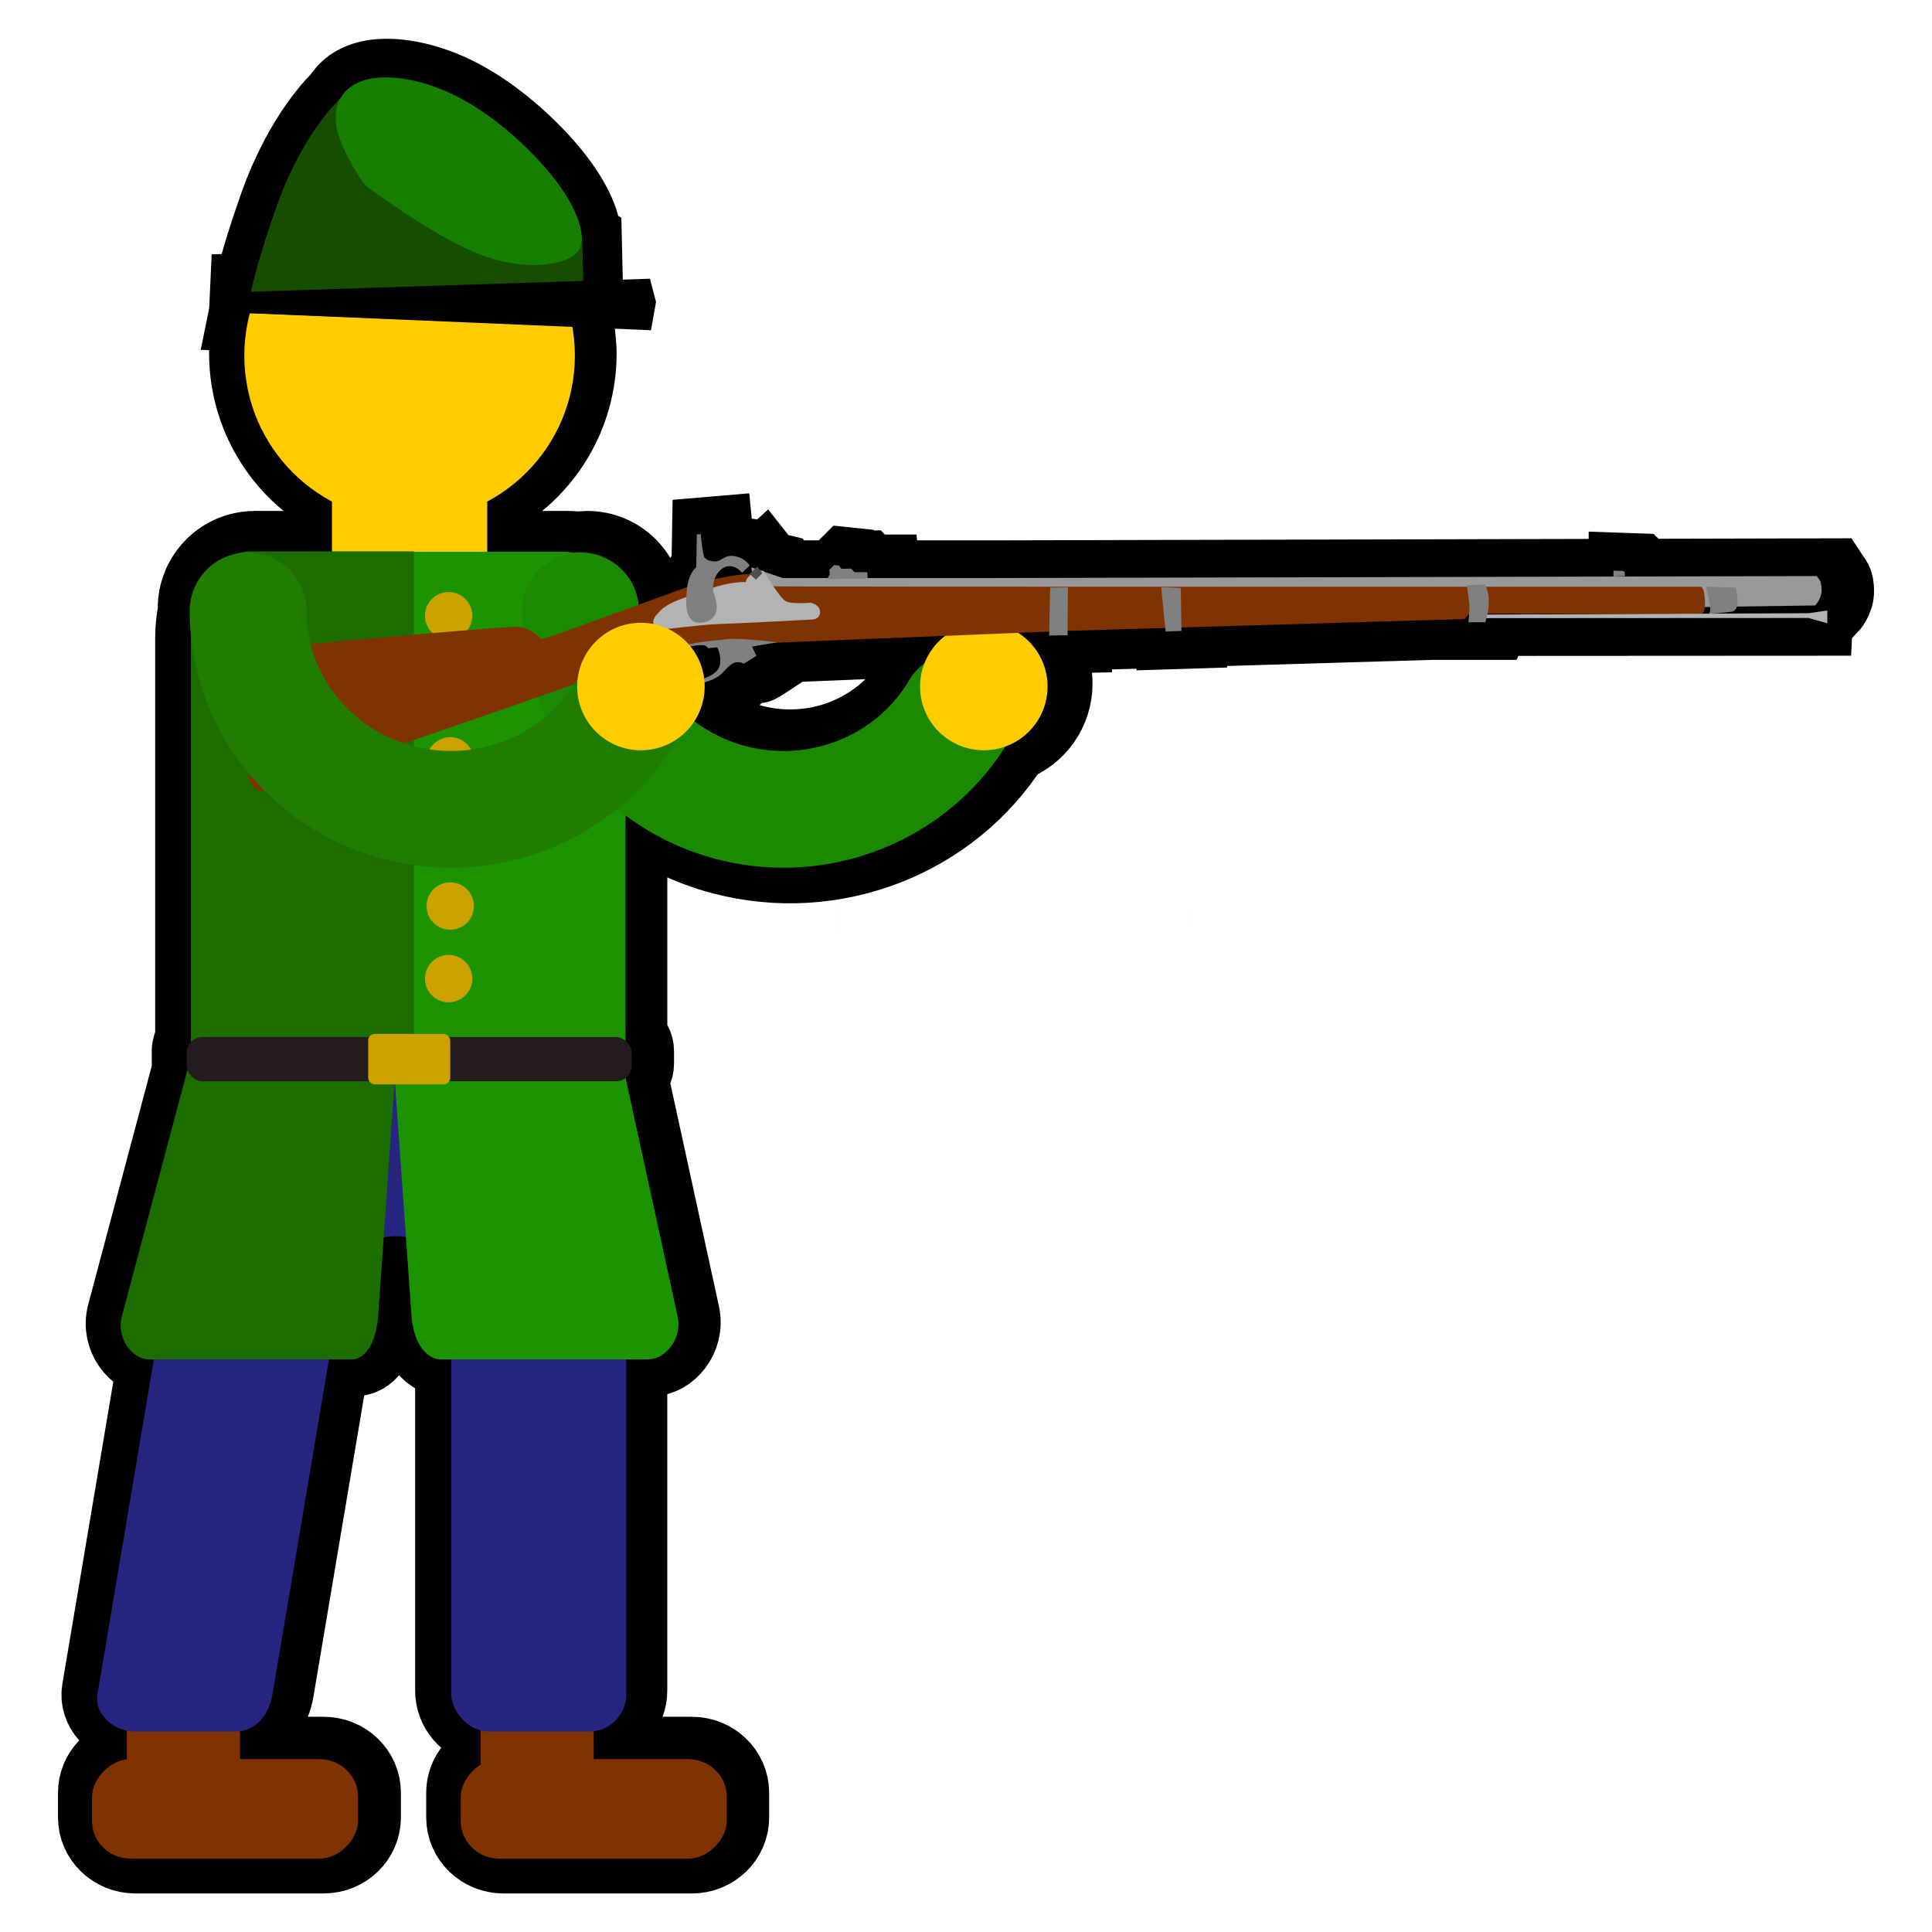 <?xml version="1.0" encoding="UTF-8" standalone="no"?>
<!-- Created with Inkscape (http://www.inkscape.org/) -->

<svg
   width="100mm"
   height="100mm"
   viewBox="0 0 100 100"
   version="1.1"
   id="svg5"
   inkscape:version="1.2 (dc2aedaf03, 2022-05-15)"
   sodipodi:docname="rifle1.svg"
   xmlns:inkscape="http://www.inkscape.org/namespaces/inkscape"
   xmlns:sodipodi="http://sodipodi.sourceforge.net/DTD/sodipodi-0.dtd"
   xmlns="http://www.w3.org/2000/svg"
   xmlns:svg="http://www.w3.org/2000/svg">
  <sodipodi:namedview
     id="namedview7"
     pagecolor="#ffffff"
     bordercolor="#666666"
     borderopacity="1.0"
     inkscape:showpageshadow="2"
     inkscape:pageopacity="0.0"
     inkscape:pagecheckerboard="0"
     inkscape:deskcolor="#d1d1d1"
     inkscape:document-units="mm"
     showgrid="false"
     inkscape:zoom="0.74564394"
     inkscape:cx="269.56566"
     inkscape:cy="423.79477"
     inkscape:window-width="1920"
     inkscape:window-height="1017"
     inkscape:window-x="-8"
     inkscape:window-y="-8"
     inkscape:window-maximized="1"
     inkscape:current-layer="layer2" />
  <defs
     id="defs2">
    <inkscape:path-effect
       only_selected="false"
       apply_with_weight="true"
       apply_no_weight="true"
       helper_size="0"
       steps="2"
       weight="33.333"
       lpeversion="1"
       is_visible="true"
       id="path-effect1725"
       effect="bspline" />
    <inkscape:path-effect
       only_selected="false"
       apply_with_weight="true"
       apply_no_weight="true"
       helper_size="0"
       steps="2"
       weight="33.333"
       lpeversion="1"
       is_visible="true"
       id="path-effect1725-9"
       effect="bspline" />
    <inkscape:path-effect
       only_selected="false"
       apply_with_weight="true"
       apply_no_weight="true"
       helper_size="0"
       steps="2"
       weight="33.333"
       lpeversion="1"
       is_visible="true"
       id="path-effect1725-9-5"
       effect="bspline" />
  </defs>
  <g
     inkscape:groupmode="layer"
     id="layer2"
     inkscape:label="shadow">
    <path
       id="rect2190-4"
       style="fill:#ffcc00;stroke:#000000;stroke-width:4;stroke-linecap:square;stroke-dasharray:none"
       d="m 19.942,4.008 c -0.31,0.005 -0.598,0.038 -0.856,0.099 -0.69,0.163 -1.166,0.524 -1.427,0.998 -0.128,0.117 -1.96,1.838 -3.272,5.523 -0.747,2.098 -1.145,3.57 -1.354,4.475 l -0.164,0.005 -0.05,1.088 c -1.04e-4,8.5e-4 -0.002,0.01 -0.002,0.01 l 0.269,0.011 c -0.173,0.681 -0.261,1.382 -0.263,2.085 0.003,3.157 1.746,6.056 4.533,7.539 v 2.605 h -4.15 c -0.007,-1.98e-4 -0.014,-3.71e-4 -0.021,-5.2e-4 -0.002,1.7e-4 -0.005,3.44e-4 -0.007,5.2e-4 h -0.029 c -0.113,0 -0.224,0.009 -0.333,0.026 -1.512,0.187 -2.648,1.47 -2.649,2.993 0,0.065 0.001,0.129 0.002,0.194 -0.088,0.423 -0.136,0.872 -0.136,1.338 v 20.895 c -0.111,0.14 -0.178,0.316 -0.178,0.51 v 0.655 c 0,0.085 0.013,0.167 0.037,0.243 -0.039,0.138 -0.077,0.28 -0.115,0.424 l -3.278,12.311 c -0.315,1.183 0.609,2.228 1.365,2.228 h 0.24 l -2.904,17.231 c -0.16,0.948 0.659,1.752 1.602,1.911 v 1.463 c -1.014,0.099 -1.801,0.922 -1.801,1.93 v 1.267 c 0,1.075 0.894,1.94 2.006,1.94 H 16.746 c 1.111,0 2.006,-0.865 2.006,-1.94 v -1.267 c 0,-1.075 -0.894,-1.939 -2.006,-1.939 h -4.098 v -1.455 c 0.881,-0.164 1.443,-0.965 1.602,-1.909 l 2.904,-17.231 h 1.242 c 0.757,0 1.28,-0.997 1.366,-2.228 l 0.29,-4.152 c 0.378,-0.073 0.767,-0.073 1.145,-0.001 l 0.295,4.153 c 0.087,1.232 0.677,2.229 1.518,2.229 h 0.477 v 17.23 c 0,0.959 0.69,1.752 1.602,1.91 v 1.698 c -0.615,0.331 -1.029,0.964 -1.029,1.696 v 1.267 c 0,1.075 0.894,1.94 2.006,1.94 h 9.741 c 1.111,0 2.006,-0.865 2.006,-1.94 v -1.267 c 0,-1.075 -0.894,-1.939 -2.006,-1.939 h -4.871 v -1.454 c 0.912,-0.159 1.602,-0.951 1.602,-1.91 v -17.23 h 1.202 c 0.841,0 1.78,-1.027 1.518,-2.229 L 32.569,55.703 c 0.193,-0.149 0.318,-0.382 0.318,-0.646 v -0.655 c 0,-0.277 -0.137,-0.521 -0.347,-0.668 v -11.827 c 1.413,1.096 3.06,1.925 4.87,2.4 5.739,1.504 11.819,-0.857 14.958,-5.821 1.309,-0.471 2.182,-1.712 2.182,-3.103 -8.5e-5,-1.004 -0.457,-1.953 -1.242,-2.579 l 1.313,-0.054 -0.002,0.105 0.95,-0.018 0.001,-0.126 0.325,-0.013 4.739,-0.141 0.008,0.083 0.825,-0.026 -0.002,-0.082 14.852,-0.442 c -0.004,0.037 -0.007,0.065 -0.007,0.065 h 0.872 c 0,0 0.031,-0.072 0.069,-0.206 l 16.658,-0.009 0.012,-0.248 -5.021,0.02 c 6.9e-4,-0.001 0.001,-0.003 0.002,-0.004 0.321,-0.011 1.046,-0.099 1.046,-0.099 0,0 0.122,-0.015 0.208,-0.161 l 4.517,-0.063 c 0,0 0.345,-0.363 0.328,-0.821 -0.009,-0.458 -0.12,-0.501 -0.25,-0.7 l -10.483,0.025 0.559,-0.016 -0.017,-0.199 -0.07,-0.069 -0.51,-0.018 v 0.302 l -32.564,0.079 H 45.622 l -0.025,-0.302 h -0.657 l -0.181,-0.19 -0.493,0.017 -0.13,-0.173 -0.251,-0.026 -0.25,0.251 0.023,0.233 -0.101,0.19 h -2.328 l -0.959,-0.326 c -0.01,-0.017 -0.023,-0.039 -0.023,-0.039 0,0 -0.05,-0.013 -0.129,-0.013 l -0.496,-0.168 -0.104,-0.132 -0.012,0.011 c -0.062,-0.09 -0.301,-0.387 -0.774,-0.465 -0.558,-0.092 -0.667,0.317 -1.067,0.275 -0.4,-0.042 -0.383,-0.15 -0.475,-0.183 -0.092,-0.033 -0.208,-1.234 -0.208,-1.234 l -0.2,0.017 -0.029,1.709 c 0,0 -0.355,0.256 -0.462,1.004 -0.136,0.049 -1.516,0.553 -2.877,1.049 -3e-6,-0.003 0,-0.005 0,-0.008 2.54e-4,-1.668 -1.352,-3.02 -3.02,-3.019 -0.173,0.002 -0.345,0.018 -0.515,0.049 -0.149,-0.032 -0.301,-0.049 -0.456,-0.049 h -4.039 v -2.605 c 2.787,-1.483 4.53,-4.382 4.533,-7.539 -8.61e-4,-0.46 -0.114,-1.374 -0.114,-1.374 l 0.433,-2.387 -0.048,-2.082 -0.027,-0.015 c 0.007,-0.113 0.002,-0.235 -0.015,-0.367 -0.102,-0.774 -0.606,-1.884 -1.724,-3.219 -1.119,-1.335 -2.834,-2.873 -4.598,-3.8 -1.379,-0.724 -2.775,-1.068 -3.882,-1.05 z M 38.477,29.364 c 0.046,6.8e-4 0.095,0.006 0.146,0.015 0.275,0.05 0.5,0.317 0.5,0.317 l 0.018,-0.016 c 0.019,0.018 0.048,0.046 0.092,0.087 -0.422,0.031 -0.987,0.141 -1.524,0.257 0.052,-0.144 0.126,-0.275 0.214,-0.37 0.196,-0.21 0.355,-0.293 0.554,-0.29 z m 10.516,3.617 c -0.359,0.337 -0.637,0.75 -0.815,1.209 -0.32,0.237 -0.59,0.536 -0.794,0.878 -1.681,2.849 -5.137,4.266 -8.443,3.399 -0.998,-0.262 -1.897,-0.707 -2.666,-1.289 0.328,-0.506 0.511,-1.092 0.529,-1.694 0.533,-0.124 1.056,-0.331 1.274,-0.567 0.348,-0.377 0.548,-0.595 0.831,-0.589 0.283,0.006 0.242,0.094 0.313,0.071 0.071,-0.023 0.642,-0.401 0.642,-0.401 l -0.224,-0.477 1.234,-0.208 z m -12.059,0.454 c 0.037,-0.001 0.072,-6.6e-4 0.105,0.002 l 10e-4,5.2e-4 c 0.267,0.018 0.318,0.165 0.318,0.165 l 0.477,-0.048 c 0,0 0.241,0.442 0.13,0.931 -0.11,0.483 -0.742,0.645 -1.161,0.813 -0.014,-0.537 -0.159,-1.062 -0.422,-1.531 4.56e-4,-1.3e-4 0.003,-10e-4 0.003,-10e-4 l -0.017,-0.248 c 1.51e-4,0 0.311,-0.077 0.567,-0.084 z"
       sodipodi:nodetypes="cccccccccccccccscccscsscccscsccsssssssccccsccccscsccsssssssccscsccssccsccccccccccccccccccccccccccccccccccccccccccccccccccccccccccccsccccccccssccsccccccsscccsccccccccccccccscccccc" />
  </g>
  <g
     inkscape:label="Layer 1"
     inkscape:groupmode="layer"
     id="layer1"
     transform="translate(211.484,-89.419)"
     style="display:inline">
    <g
       id="g17077"
       transform="matrix(1.635,0,0,1.635,282.336,-184.597)">
      <g
         id="g2194"
         inkscape:label="head"
         transform="matrix(0.493,0,0,0.493,-308.111,157.961)">
        <rect
           style="opacity:1;fill:#ffcc00;fill-opacity:1;stroke:none;stroke-width:2.634;stroke-linecap:square"
           id="rect2190"
           width="9.969"
           height="9.19"
           x="33.651"
           y="50.377" />
        <circle
           style="opacity:1;fill:#ffcc00;fill-opacity:1;stroke:none;stroke-width:3.148;stroke-linecap:square"
           id="circle2192"
           cx="38.635"
           cy="42.376"
           r="10.613" />
      </g>
      <g
         id="g2206"
         inkscape:label="torso"
         transform="matrix(0.493,0,0,0.493,-308.111,157.961)"
         style="fill:#1b9400;fill-opacity:1">
        <rect
           style="opacity:1;fill:#1b9400;fill-opacity:1;stroke:none;stroke-width:2.806;stroke-linecap:square"
           id="rect2204"
           width="27.737"
           height="40.499"
           x="24.767"
           y="54.972"
           rx="3.87"
           ry="5.65" />
      </g>
      <g
         id="g2206-2"
         inkscape:label="torso"
         transform="matrix(0.493,0,0,0.493,-334.221,180.454)"
         style="fill:#1b9400;fill-opacity:1">
        <path
           id="rect2204-0"
           style="opacity:1;fill:#1c6e00;fill-opacity:1;stroke-width:2.806;stroke-linecap:square"
           d="m 81.419,9.319 h 10.449 V 49.818 h -10.449 c -2.144,0 -3.87,-2.52 -3.87,-5.65 V 14.969 c 0,-3.13 1.726,-5.65 3.87,-5.65 z"
           sodipodi:nodetypes="sccssss" />
      </g>
      <g
         id="g2216"
         style="display:inline"
         transform="matrix(-0.433,0,0,0.433,-272.399,166.731)"
         inkscape:label="shoes">
        <rect
           style="display:inline;opacity:1;fill:#803300;fill-opacity:1;stroke:none;stroke-width:7.18;stroke-linecap:square;stroke-linejoin:round;stroke-dasharray:none;stroke-opacity:1"
           id="rect2208"
           width="8.269"
           height="13.766"
           x="65.857"
           y="120.241"
           transform="translate(-40.834,1.467)" />
        <rect
           style="display:inline;opacity:1;fill:#803300;fill-opacity:1;stroke:none;stroke-width:10.276;stroke-linecap:square;stroke-linejoin:round;stroke-dasharray:none;stroke-opacity:1"
           id="rect2210"
           width="19.449"
           height="7.278"
           x="56.133"
           y="129.138"
           rx="2.836"
           ry="2.743"
           transform="translate(-40.834,1.467)" />
        <rect
           style="display:inline;opacity:1;fill:#803300;fill-opacity:1;stroke:none;stroke-width:7.18;stroke-linecap:square;stroke-linejoin:round;stroke-dasharray:none;stroke-opacity:1"
           id="rect2212"
           width="8.269"
           height="13.766"
           x="-59.158"
           y="121.708"
           transform="scale(-1,1)" />
        <rect
           style="display:inline;opacity:1;fill:#803300;fill-opacity:1;stroke:none;stroke-width:10.276;stroke-linecap:square;stroke-linejoin:round;stroke-dasharray:none;stroke-opacity:1"
           id="rect2214"
           width="19.449"
           height="7.278"
           x="42.256"
           y="130.605"
           rx="2.836"
           ry="2.743" />
      </g>
      <g
         id="g2226"
         transform="matrix(0.433,0,0,0.433,-323.452,167.366)"
         inkscape:label="pants"
         style="fill:#262680;fill-opacity:1">
        <rect
           style="opacity:1;fill:#262680;fill-opacity:1;stroke:none;stroke-width:7.123;stroke-linecap:square;stroke-linejoin:round;stroke-dasharray:none;stroke-opacity:1"
           id="rect2218"
           width="31.593"
           height="10.808"
           x="63.673"
           y="79.661" />
        <path
           id="rect2220"
           style="opacity:1;stroke-width:2.676;stroke-linecap:square"
           d="m 66.416,79.661 h 7.315 c 1.52,0 2.996,1.245 2.743,2.743 l -7.075,41.977 c -0.253,1.499 -1.223,2.743 -2.743,2.743 h -7.315 c -1.52,0 -2.996,-1.245 -2.743,-2.743 l 7.075,-41.977 c 0.253,-1.499 1.223,-2.743 2.743,-2.743 z"
           sodipodi:nodetypes="sssssssss" />
        <rect
           style="opacity:1;fill:#262680;fill-opacity:1;stroke:none;stroke-width:2.676;stroke-linecap:square"
           id="rect2222"
           width="12.802"
           height="47.463"
           x="82.464"
           y="79.661"
           rx="2.743"
           ry="2.743" />
        <path
           id="path2224"
           style="display:inline;opacity:1;fill:#262680;fill-opacity:1;stroke:none;stroke-width:8.34;stroke-linecap:square;stroke-linejoin:round;stroke-dasharray:none;stroke-opacity:1"
           d="m 71.535,88.155 v 6.52 h 2.856 a 4.028,3.765 0 0 1 2.014,-3.261 4.028,3.765 0 0 1 4.028,0 4.028,3.765 0 0 1 2.014,3.261 h 2.856 v -6.52 z" />
      </g>
      <path
         style="fill:#0000ff;fill-opacity:1;stroke:none;stroke-width:3.694;stroke-linecap:round;stroke-linejoin:round;stroke-dasharray:none;stroke-opacity:1"
         id="path6541-1"
         sodipodi:type="arc"
         sodipodi:cx="-264.45132"
         sodipodi:cy="196.6595"
         sodipodi:rx="0.00019746023"
         sodipodi:ry="0.4360798"
         sodipodi:start="3.1602834"
         sodipodi:end="3.1415927"
         sodipodi:arc-type="slice"
         d="m -264.452,196.651 a 1.9746023e-4,0.436 0 0 1 2e-4,-0.428 1.9746023e-4,0.436 0 0 1 1.9e-4,0.44 1.9746023e-4,0.436 0 0 1 -2e-4,0.432 1.9746023e-4,0.436 0 0 1 -1.9e-4,-0.436 h 2e-4 z" />
      <g
         id="g6993-5"
         transform="matrix(0.739,0,0,0.739,17.912,66.011)">
        <path
           style="fill:none;fill-opacity:1;stroke:#1c8a00;stroke-width:5;stroke-linecap:round;stroke-linejoin:round;stroke-dasharray:none;stroke-opacity:1"
           id="path6372-9"
           sodipodi:type="arc"
           sodipodi:cx="-399.37372"
           sodipodi:cy="163.62538"
           sodipodi:rx="8.6935482"
           sodipodi:ry="8.5051918"
           sodipodi:start="0.52359878"
           sodipodi:end="3.1415927"
           sodipodi:arc-type="arc"
           d="m -391.845,167.878 a 8.694,8.505 0 0 1 -9.779,3.963 8.694,8.505 0 0 1 -6.444,-8.215"
           sodipodi:open="true" />
        <circle
           style="fill:#ffcc00;fill-opacity:1;stroke:none;stroke-width:10.919;stroke-linecap:round;stroke-linejoin:round;stroke-dasharray:none;stroke-opacity:1"
           id="path6552-1"
           cx="-390.795"
           cy="166.869"
           r="2.731" />
      </g>
      <g
         id="g16581"
         transform="translate(0,-0.529)">
        <circle
           style="fill:#cba200;fill-opacity:1;stroke:none;stroke-width:3.73;stroke-linecap:round;stroke-linejoin:round;stroke-dasharray:none;stroke-opacity:1"
           id="path16300"
           cx="-287.828"
           cy="187.615"
           r="0.75" />
        <circle
           style="fill:#cba200;fill-opacity:1;stroke:none;stroke-width:3.73;stroke-linecap:round;stroke-linejoin:round;stroke-dasharray:none;stroke-opacity:1"
           id="path16300-5"
           cx="-287.828"
           cy="199.103"
           r="0.75" />
        <circle
           style="fill:#cba200;fill-opacity:1;stroke:none;stroke-width:3.73;stroke-linecap:round;stroke-linejoin:round;stroke-dasharray:none;stroke-opacity:1"
           id="path16300-5-8"
           cx="-287.777"
           cy="196.805"
           r="0.75" />
        <circle
           style="fill:#cba200;fill-opacity:1;stroke:none;stroke-width:3.73;stroke-linecap:round;stroke-linejoin:round;stroke-dasharray:none;stroke-opacity:1"
           id="path16300-5-0"
           cx="-287.777"
           cy="194.508"
           r="0.75" />
        <circle
           style="fill:#cba200;fill-opacity:1;stroke:none;stroke-width:3.73;stroke-linecap:round;stroke-linejoin:round;stroke-dasharray:none;stroke-opacity:1"
           id="path16300-5-9"
           cx="-287.777"
           cy="192.21"
           r="0.75" />
        <circle
           style="fill:#cba200;fill-opacity:1;stroke:none;stroke-width:3.73;stroke-linecap:round;stroke-linejoin:round;stroke-dasharray:none;stroke-opacity:1"
           id="path16300-5-2"
           cx="-287.777"
           cy="189.913"
           r="0.75" />
      </g>
      <g
         transform="matrix(5.399,0,0,5.399,-2284.621,-444.563)"
         id="g1262-5-9-8-1-1">
        <g
           id="g976-5-5-1-0-3-7-7-0"
           transform="matrix(0.646,0,0,0.646,143.734,58.937)">
          <g
             id="g952-0-3-9-6-8-4-9-4"
             transform="translate(2.591,-7.202)">
            <g
               transform="translate(-0.38,1.054)"
               id="g919-3-5-9-1-1-7-7-7">
              <g
                 id="g909-3-8-9-7-4-4-5-6"
                 transform="translate(0.002,-0.002)">
                <g
                   id="g899-3-6-4-7-7-8-8-6">
                  <path
                     style="fill:#999999;stroke:none;stroke-width:0.265px;stroke-linecap:butt;stroke-linejoin:miter;stroke-opacity:1"
                     d="m 360.222,95.661 c 0.023,0.035 0.042,0.042 0.044,0.123 0.003,0.08 -0.058,0.144 -0.058,0.144 l -9.566,0.133 -0.091,-0.479 0.285,0.097 h 1.83 z"
                     id="path893-0-4-0-4-3-9-3-0"
                     sodipodi:nodetypes="cccccccc" />
                  <path
                     style="fill:#808080;stroke:none;stroke-width:0.265px;stroke-linecap:butt;stroke-linejoin:miter;stroke-opacity:1"
                     d="m 351.24,95.688 0.023,-0.042 -0.004,-0.041 0.044,-0.044 0.044,0.005 0.023,0.03 0.086,-0.003 0.032,0.033 h 0.115 l 0.005,0.059 z"
                     id="path895-2-2-6-9-8-1-9-4" />
                </g>
                <path
                   id="path903-2-1-0-3-7-2-7-1"
                   d="m 358.377,95.612 v 0.053 l 0.105,-0.003 -0.003,-0.035 -0.012,-0.012 z"
                   style="fill:#808080;stroke:none;stroke-width:0.265px;stroke-linecap:butt;stroke-linejoin:miter;stroke-opacity:1"
                   sodipodi:nodetypes="cccccc" />
              </g>
              <path
                 style="fill:#803300;stroke:none;stroke-width:0.265px;stroke-linecap:butt;stroke-linejoin:miter;stroke-opacity:1"
                 d="m 359.172,95.754 c 0,0 0.024,0.014 0.029,0.055 0.005,0.041 0.012,0.067 0.008,0.129 -0.004,0.062 -0.033,0.064 -0.033,0.064 l -2.103,-0.002 -0.047,0.049 -3.616,0.108 -2.68,0.109 c 0,0 -0.127,-0.036 -0.376,-0.03 -0.249,0.006 -0.794,0.139 -0.915,0.218 -0.121,0.079 -3.321,1.16 -3.321,1.16 0,0 -0.045,0 -0.09,-0.045 -0.045,-0.045 -0.056,-0.169 -0.039,-0.251 0.017,-0.081 0.103,-0.268 0.096,-0.42 -0.006,-0.152 0.004,-0.279 -0.049,-0.375 -0.054,-0.096 -0.043,-0.096 -0.034,-0.137 0.008,-0.041 0.099,-0.069 0.099,-0.069 0,0 2.27,-0.212 2.336,-0.197 0.067,0.015 0.069,0.009 0.124,0.041 0.056,0.032 0.071,0.071 0.101,0.069 0.03,-0.002 1.314,-0.474 1.333,-0.48 0.019,-0.006 0.013,-0.015 0.167,-0.049 0.154,-0.034 0.347,-0.075 0.414,-0.054 0.067,0.021 0.163,0.099 0.176,0.105 0.013,0.006 8.42,0.004 8.42,0.004 z"
                 id="path911-3-2-6-3-4-9-1-9"
                 sodipodi:nodetypes="cccccccccccccccccccccccccc" />
            </g>
            <path
               sodipodi:nodetypes="scscsssssscccsssccsssccccscccsccss"
               d="m 350.114,97.286 c -0.036,-0.002 -0.128,-0.005 -0.154,-0.001 -0.105,0.015 -0.229,0.013 -0.452,0.071 -0.223,0.058 -0.34,0.096 -0.34,0.096 0,0 0.057,0.01 0.083,0.035 0.026,0.025 0.022,0.119 0.065,0.158 0.043,0.039 0.085,0.076 0.208,0.074 0.123,-0.002 0.32,-0.055 0.381,-0.121 0.061,-0.066 0.096,-0.104 0.146,-0.103 0.05,0.001 0.042,0.017 0.055,0.012 0.012,-0.004 0.113,-0.07 0.113,-0.07 l -0.039,-0.084 0.229,-0.039 c 0,0 -0.187,-0.022 -0.295,-0.028 z m -0.39,0.053 c 0.047,0.003 0.056,0.029 0.056,0.029 l 0.084,-0.008 c 0,0 0.042,0.078 0.023,0.163 -0.02,0.086 -0.133,0.114 -0.207,0.144 -0.073,0.03 -0.197,0.036 -0.243,0.011 -0.045,-0.025 -0.07,-0.044 -0.097,-0.101 -0.028,-0.057 0,-0.132 0,-0.132 l 0.09,-0.038 0.052,0.041 c 0,0 -0.018,0.067 -0.026,0.119 -0.008,0.052 0.005,0.11 0.005,0.11 l 0.031,-0.014 c 0,0 -0.014,-0.06 -0.01,-0.097 0.004,-0.037 0.04,-0.079 0.062,-0.117 0.022,-0.038 0.066,-0.051 0.066,-0.051 l -0.003,-0.043 c 3e-5,0 0.071,-0.018 0.118,-0.014 z"
               style="fill:#808080;stroke:none;stroke-width:0.01;stroke-linecap:butt;stroke-linejoin:miter;stroke-miterlimit:4;stroke-dasharray:none;stroke-opacity:1"
               id="path921-0-1-0-4-1-2-4-5" />
          </g>
          <g
             id="g962-1-7-7-4-4-8-7-8"
             transform="translate(-0.002,0.001)">
            <path
               id="path954-5-3-2-5-7-6-3-4"
               d="m 352.173,89.702 c -0.032,0.01 -0.168,0.057 -0.224,0.114 -0.056,0.057 -0.075,0.077 -0.073,0.127 0.003,0.05 0.059,0.054 0.064,0.054 0.006,0 0.403,-0.048 0.522,-0.051 0.118,-0.003 0.833,-0.039 0.864,-0.042 0.031,-0.003 0.073,-0.026 0.063,-0.082 -0.01,-0.056 -0.085,-0.07 -0.085,-0.07 0,0 -0.167,0.016 -0.224,-0.013 -0.057,-0.029 -0.202,-0.275 -0.202,-0.275 0,0 -0.054,-0.015 -0.111,0.029 -0.057,0.044 -0.05,0.072 -0.05,0.072 0,0 -0.129,-0.009 -0.313,0.056 -0.184,0.064 -0.232,0.082 -0.232,0.082 z"
               style="fill:#b3b3b3;stroke:none;stroke-width:0.265px;stroke-linecap:butt;stroke-linejoin:miter;stroke-opacity:1" />
            <path
               id="path956-0-1-8-8-7-1-8-4"
               d="m 352.266,89.431 c 0,0 -0.073,0.053 -0.085,0.21 -0.012,0.158 -0.003,0.031 -0.005,0.11 -0.003,0.079 0.026,0.149 0.067,0.172 0.041,0.023 0.142,0.013 0.186,-0.05 0.044,-0.063 0.018,-0.145 -0.003,-0.205 -0.02,-0.06 0.003,-0.152 0.045,-0.197 0.042,-0.045 0.075,-0.057 0.123,-0.048 0.048,0.009 0.088,0.056 0.088,0.056 l 0.07,-0.064 c 0,0 -0.041,-0.07 -0.139,-0.086 -0.098,-0.016 -0.117,0.056 -0.187,0.048 -0.07,-0.007 -0.067,-0.026 -0.083,-0.032 -0.016,-0.006 -0.036,-0.216 -0.036,-0.216 l -0.035,0.003 z"
               style="fill:#808080;stroke:none;stroke-width:0.265px;stroke-linecap:butt;stroke-linejoin:miter;stroke-opacity:1" />
          </g>
        </g>
        <path
           id="path958-9-3-1-0-0-5-2-6"
           d="m 371.647,116.782 c -0.005,-0.003 -0.037,-0.034 -0.037,-0.034 l 0.045,-0.042 0.03,0.038 z"
           style="fill:#4d4d4d;stroke:none;stroke-width:0.171px;stroke-linecap:butt;stroke-linejoin:miter;stroke-opacity:1" />
        <path
           id="path978-4-2-5-6-6-0-0-8"
           d="m 373.372,116.829 -0.006,0.281 0.108,-0.002 0.002,-0.281 z"
           style="fill:#808080;stroke:none;stroke-width:0.171px;stroke-linecap:butt;stroke-linejoin:miter;stroke-opacity:1" />
        <path
           id="path980-1-7-0-9-9-7-5-3"
           d="m 374.023,116.826 0.026,0.26 0.093,-0.003 -0.004,-0.252 z"
           style="fill:#808080;stroke:none;stroke-width:0.171px;stroke-linecap:butt;stroke-linejoin:miter;stroke-opacity:1"
           sodipodi:nodetypes="ccccc" />
        <path
           id="path986-9-1-6-0-2-5-7-7"
           d="m 377.819,116.979 0.11,-0.016 v 0.075 l -0.111,-0.031 -1.93,0.001 0.012,-0.021 z"
           style="fill:#b3b3b3;stroke:none;stroke-width:0.171px;stroke-linecap:butt;stroke-linejoin:miter;stroke-opacity:1"
           sodipodi:nodetypes="ccccccc" />
        <path
           id="path982-9-1-8-8-3-7-7-5"
           d="m 375.816,116.815 0.104,-0.005 c 0,0 0.027,0.04 0.024,0.11 -0.003,0.069 -0.021,0.112 -0.021,0.112 h -0.099 c 0,0 0.011,-0.091 0.005,-0.12 -0.005,-0.029 -0.013,-0.096 -0.013,-0.096 z"
           style="fill:#808080;stroke:none;stroke-width:0.171px;stroke-linecap:butt;stroke-linejoin:miter;stroke-opacity:1"
           sodipodi:nodetypes="cccccccc" />
        <path
           id="path984-8-7-5-9-6-1-2-7"
           d="m 377.217,116.823 c 0,0 0.04,0.144 0.019,0.155 -0.021,0.011 0.134,-0.008 0.134,-0.008 0,0 0.04,-0.005 0.032,-0.08 -0.008,-0.075 -0.013,-0.061 -0.013,-0.061 z"
           style="fill:#808080;stroke:none;stroke-width:0.171px;stroke-linecap:butt;stroke-linejoin:miter;stroke-opacity:1"
           sodipodi:nodetypes="cccccc" />
      </g>
      <path
         style="fill:#0000ff;fill-opacity:1;stroke:none;stroke-width:3.694;stroke-linecap:round;stroke-linejoin:round;stroke-dasharray:none;stroke-opacity:1"
         id="path6541"
         sodipodi:type="arc"
         sodipodi:cx="-275.53946"
         sodipodi:cy="196.6595"
         sodipodi:rx="0.00019746023"
         sodipodi:ry="0.4360798"
         sodipodi:start="3.1602834"
         sodipodi:end="3.1415927"
         sodipodi:arc-type="slice"
         d="m -275.54,196.651 a 1.9746023e-4,0.436 0 0 1 2e-4,-0.428 1.9746023e-4,0.436 0 0 1 2e-4,0.44 1.9746023e-4,0.436 0 0 1 -2e-4,0.432 1.9746023e-4,0.436 0 0 1 -2e-4,-0.436 h 2e-4 z" />
      <g
         id="g6993"
         transform="matrix(0.739,0,0,0.739,6.855,66.406)">
        <path
           style="fill:none;fill-opacity:1;stroke:#207d00;stroke-width:5;stroke-linecap:round;stroke-linejoin:round;stroke-dasharray:none;stroke-opacity:1"
           id="path6372"
           sodipodi:type="arc"
           sodipodi:cx="-398.65744"
           sodipodi:cy="163.09076"
           sodipodi:rx="8.6935482"
           sodipodi:ry="8.5051918"
           sodipodi:start="0.52359878"
           sodipodi:end="3.1415927"
           sodipodi:arc-type="arc"
           d="m -391.129,167.343 a 8.694,8.505 0 0 1 -9.779,3.963 8.694,8.505 0 0 1 -6.443,-8.215"
           sodipodi:open="true" />
        <circle
           style="fill:#ffcc00;fill-opacity:1;stroke:none;stroke-width:10.919;stroke-linecap:round;stroke-linejoin:round;stroke-dasharray:none;stroke-opacity:1"
           id="path6552"
           cx="-390.522"
           cy="166.335"
           r="2.731" />
      </g>
      <g
         id="g10702"
         transform="matrix(1.052,0,0,1.052,14.799,-9.285)">
        <path
           id="path1040-1-2-6-6-2"
           d="m -290.917,171.089 c 0,0 -1.125,1.004 -1.916,3.224 -0.791,2.22 -0.912,3.243 -0.912,3.243 l 10.159,0.407 -0.059,-2.585 z"
           style="fill:#164e00;fill-opacity:1;stroke:none;stroke-width:1.947px;stroke-linecap:butt;stroke-linejoin:miter;stroke-opacity:1"
           sodipodi:nodetypes="cccccc" />
        <path
           inkscape:original-d="m -290.19692,173.7188 c 1.22514,0.84149 2.44374,1.67839 3.66882,2.51966 0.85662,-0.0439 1.71108,-0.0881 2.56395,-0.13243 0.17654,-0.24979 0.35314,-0.50035 0.52971,-0.75153 -0.29483,-0.64906 -0.58805,-1.29426 -0.88395,-1.94501 -1.00499,-0.90152 -2.00192,-1.79583 -3.0059,-2.69651 -1.04769,-0.17685 -2.09026,-0.35306 -3.13845,-0.53046 -0.32449,0.50211 -0.64715,1.00068 -0.97267,1.50298 0.41421,0.68024 0.82672,1.35786 1.23789,2.03346 4.8e-4,2.3e-4 6.8e-4,1.7e-4 6e-4,-1.6e-4 z"
           inkscape:path-effect="#path-effect1725-9"
           id="path1036-8-2-7-4-8"
           d="m -289.584,174.14 c 0.613,0.421 1.831,1.258 2.872,1.656 1.041,0.399 1.895,0.354 2.41,0.207 0.515,-0.147 0.691,-0.398 0.632,-0.848 -0.059,-0.45 -0.352,-1.095 -1.003,-1.871 -0.65,-0.776 -1.647,-1.67 -2.673,-2.209 -1.026,-0.539 -2.068,-0.715 -2.755,-0.553 -0.687,0.162 -1.009,0.661 -0.965,1.252 0.044,0.591 0.457,1.269 0.663,1.607 0.206,0.338 0.206,0.338 0.819,0.758 z"
           style="fill:#177f00;fill-opacity:1;stroke:none;stroke-width:2px;stroke-linecap:butt;stroke-linejoin:miter;stroke-opacity:1"
           sodipodi:nodetypes="cccccccccc" />
        <path
           id="path1044-0-7-4-3-1"
           d="m -281.427,177.222 -0.152,0.852 -12.166,-0.517 0.029,-0.639 12.105,-0.395 z"
           style="fill:#000000;stroke:none;stroke-width:1.947px;stroke-linecap:butt;stroke-linejoin:miter;stroke-opacity:1" />
      </g>
      <path
         id="rect13686"
         style="fill:#1c6e00;fill-opacity:1;stroke-width:2.668;stroke-linecap:round;stroke-linejoin:round"
         d="m -295.334,200.37 h 4.439 c 0.463,0 1.415,0.61 1.363,1.363 l -0.527,7.532 c -0.053,0.753 -0.373,1.363 -0.835,1.363 h -6.444 c -0.463,0 -1.028,-0.64 -0.835,-1.363 l 2.005,-7.532 c 0.193,-0.724 0.373,-1.363 0.835,-1.363 z"
         sodipodi:nodetypes="sssssssss" />
      <path
         id="rect13686-8"
         style="fill:#1b9400;stroke-width:2.813;stroke-linecap:round;stroke-linejoin:round"
         d="m -283.172,200.276 -4.901,0.094 c -0.514,0.01 -1.511,0.676 -1.458,1.43 l 0.529,7.465 c 0.053,0.753 0.414,1.363 0.929,1.363 h 6.565 c 0.515,0 1.089,-0.628 0.929,-1.363 l -1.664,-7.626 c -0.16,-0.735 -0.414,-1.373 -0.929,-1.363 z"
         sodipodi:nodetypes="ssssssssss" />
      <rect
         style="fill:#241c1c;fill-opacity:1;stroke:none;stroke-width:5.287;stroke-linecap:round;stroke-linejoin:round;stroke-dasharray:none;stroke-opacity:1"
         id="rect13815"
         width="14.091"
         height="1.4"
         x="-296.121"
         y="200.424"
         rx="0.5"
         ry="0.5" />
      <rect
         style="fill:#cba200;fill-opacity:1;stroke:none;stroke-width:2.08;stroke-linecap:round;stroke-linejoin:round;stroke-dasharray:none;stroke-opacity:1"
         id="rect14059"
         width="2.598"
         height="1.598"
         x="-290.375"
         y="200.325"
         rx="0.208"
         ry="0.208" />
    </g>
  </g>
</svg>
